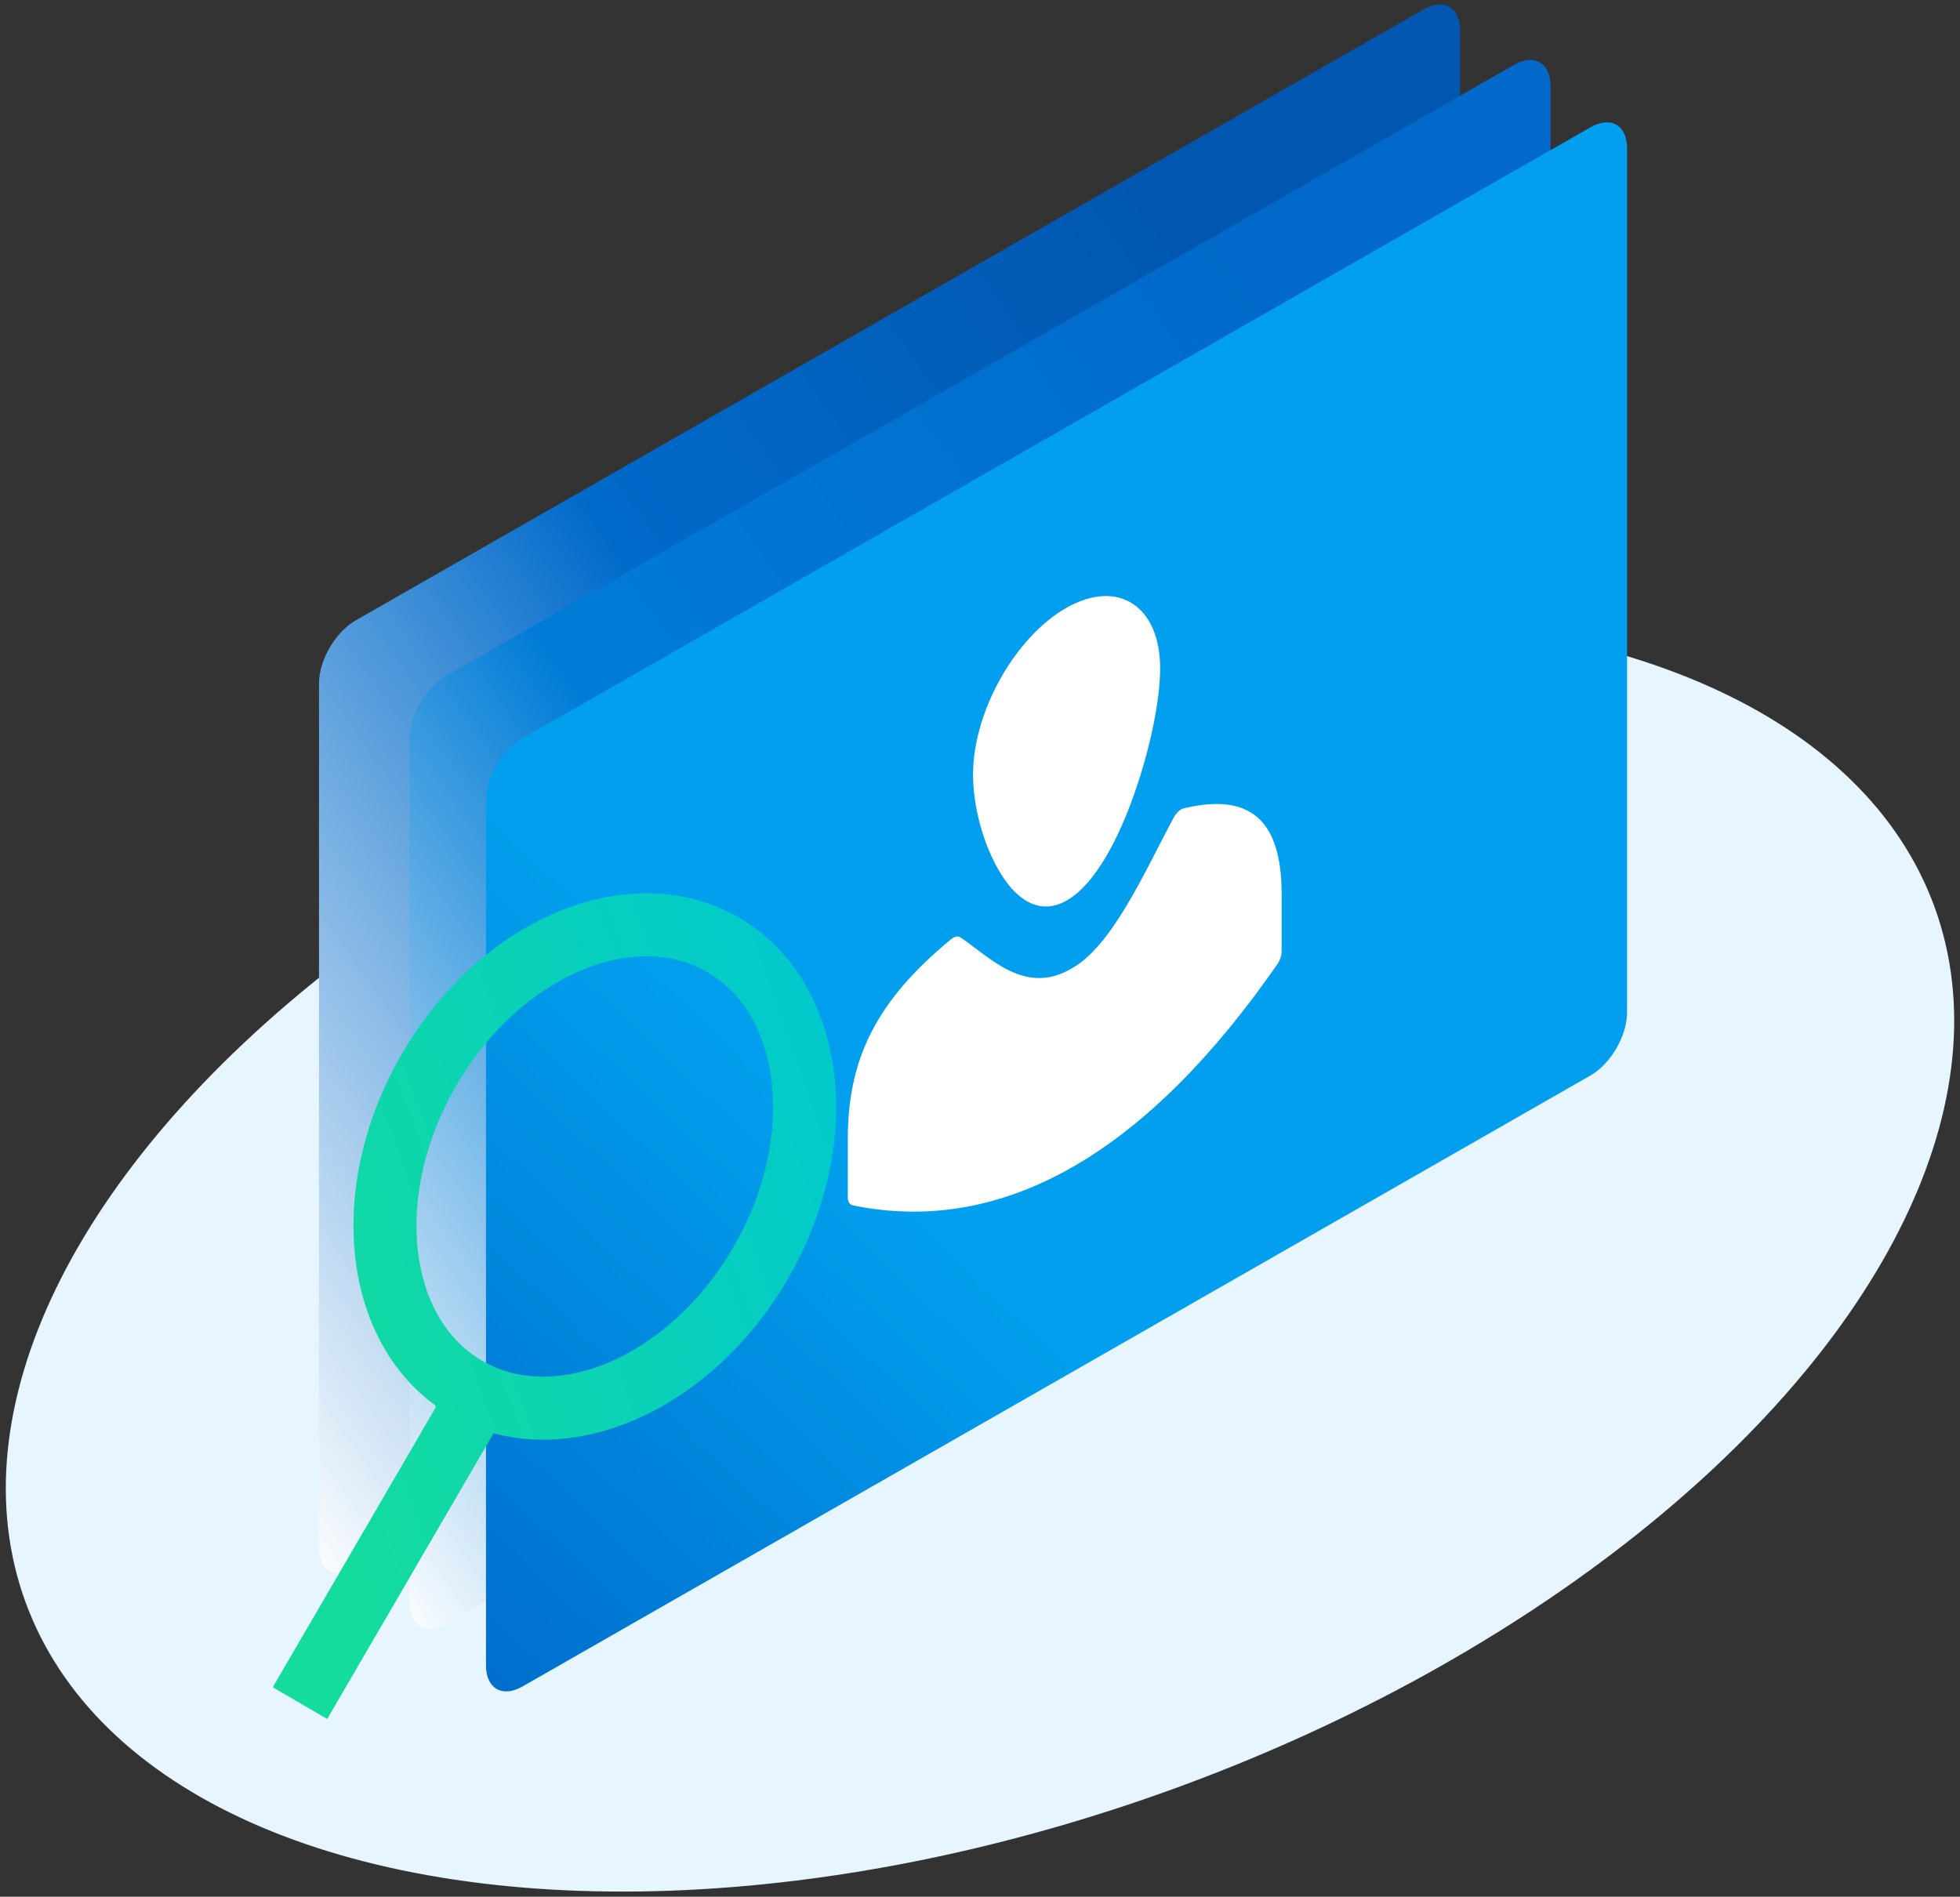 <svg xmlns="http://www.w3.org/2000/svg" width="280" height="271" viewBox="0 0 280 271">
    <rect x="0" y="0" width="280" height="271" fill="#333333" stroke="none"/>
    <defs>
        <linearGradient id="a" x1="100%" x2="19.779%" y1="100%" y2="20.75%">
            <stop offset="0%" stop-color="#FFF"/>
            <stop offset="57.135%" stop-color="#006ACA"/>
            <stop offset="100%" stop-color="#0157AF"/>
        </linearGradient>
        <linearGradient id="b" x1="100%" x2="19.779%" y1="100%" y2="20.75%">
            <stop offset="0%" stop-color="#FFF"/>
            <stop offset="46.423%" stop-color="#007CD6"/>
            <stop offset="100%" stop-color="#0069C9"/>
        </linearGradient>
        <linearGradient id="c" x1="100%" x2="74.006%" y1="100%" y2="61.36%">
            <stop offset="0%" stop-color="#006CCB"/>
            <stop offset="100%" stop-color="#019FED"/>
        </linearGradient>
        <linearGradient id="d" x1="100%" x2="0%" y1="67.059%" y2="13.514%">
            <stop offset="0%" stop-color="#14DC9D"/>
            <stop offset="100%" stop-color="#01C9CD"/>
        </linearGradient>
    </defs>
    <g fill="none" fill-rule="evenodd" transform="translate(-25)">
        <ellipse cx="165" cy="179.237" fill="#E6F5FF" rx="145.12" ry="81.201" transform="rotate(-20 165 179.237)"/>
        <path fill="url(#a)" d="M70.572 4.357c0-3.312 2.336-4.66 5.216-3.012l152.58 87.308c2.881 1.648 5.216 5.675 5.216 8.98v123.482c0 3.311-2.335 4.66-5.216 3.011l-152.58-87.307c-2.88-1.649-5.216-5.676-5.216-8.98V4.356z" transform="matrix(-1 0 0 1 304.157 0)"/>
        <path fill="url(#b)" d="M83.494 12.279c0-3.312 2.336-4.66 5.216-3.011l152.58 87.307c2.88 1.648 5.216 5.675 5.216 8.98v123.482c0 3.311-2.336 4.66-5.216 3.011L88.71 144.741c-2.88-1.649-5.216-5.676-5.216-8.98V12.278z" transform="matrix(-1 0 0 1 330 0)"/>
        <path fill="url(#c)" d="M94.428 21.191c0-3.311 2.335-4.66 5.216-3.011l152.58 87.307c2.88 1.649 5.216 5.676 5.216 8.98V237.95c0 3.312-2.336 4.66-5.216 3.011l-152.58-87.307c-2.88-1.648-5.216-5.675-5.216-8.98V21.19z" transform="matrix(-1 0 0 1 351.867 0)"/>
        <g fill="#FFF">
            <path d="M160.862 134.2c-5.316 4.389-9.054 8.657-11.458 13.427-2.405 4.77-3.29 9.749-3.29 15.146v8.289c0 .628.263 1.063.694 1.151 21.893 4.508 42.342-8.004 60.66-34.435.39-.563.622-1.248.622-1.839v-8.289c0-5.001-1.058-8.747-3.4-10.823-2.341-2.077-5.865-2.463-10.57-1.336-.518.124-1.069.626-1.44 1.313-2.07 3.825-4.285 8.502-6.73 12.578-2.445 4.076-5.019 7.4-7.784 8.942-6.697 4.048-11.746-1.564-15.957-4.392-.282-.189-.666-.164-1.064.069-.095.056-.19.122-.283.2z"/>
            <path d="M164.006 110.659c0 4.5 1.397 9.752 3.663 13.669 1.133 1.958 2.487 3.567 4.084 4.462 1.597.896 3.5 1.082 5.617-.118 2.118-1.2 4.021-3.543 5.618-6.249 1.597-2.705 2.95-5.848 4.084-9.091 2.266-6.486 3.663-13.321 3.663-17.821 0-8.949-6.022-12.842-13.365-8.68-7.383 4.184-13.364 14.888-13.364 23.828z"/>
        </g>
        <g stroke="url(#d)" stroke-width="9" transform="matrix(-1 0 0 1 152.055 120.812)">
            <path d="M58.683 78.699l25.516 43.827M60.378 77.539c13.112-7.57 15.55-27.895 5.446-45.396C55.72 14.643 36.9 6.592 23.787 14.163c-13.112 7.57-15.55 27.894-5.447 45.395C28.445 77.06 47.265 85.11 60.378 77.54z"/>
        </g>
    </g>
</svg>
